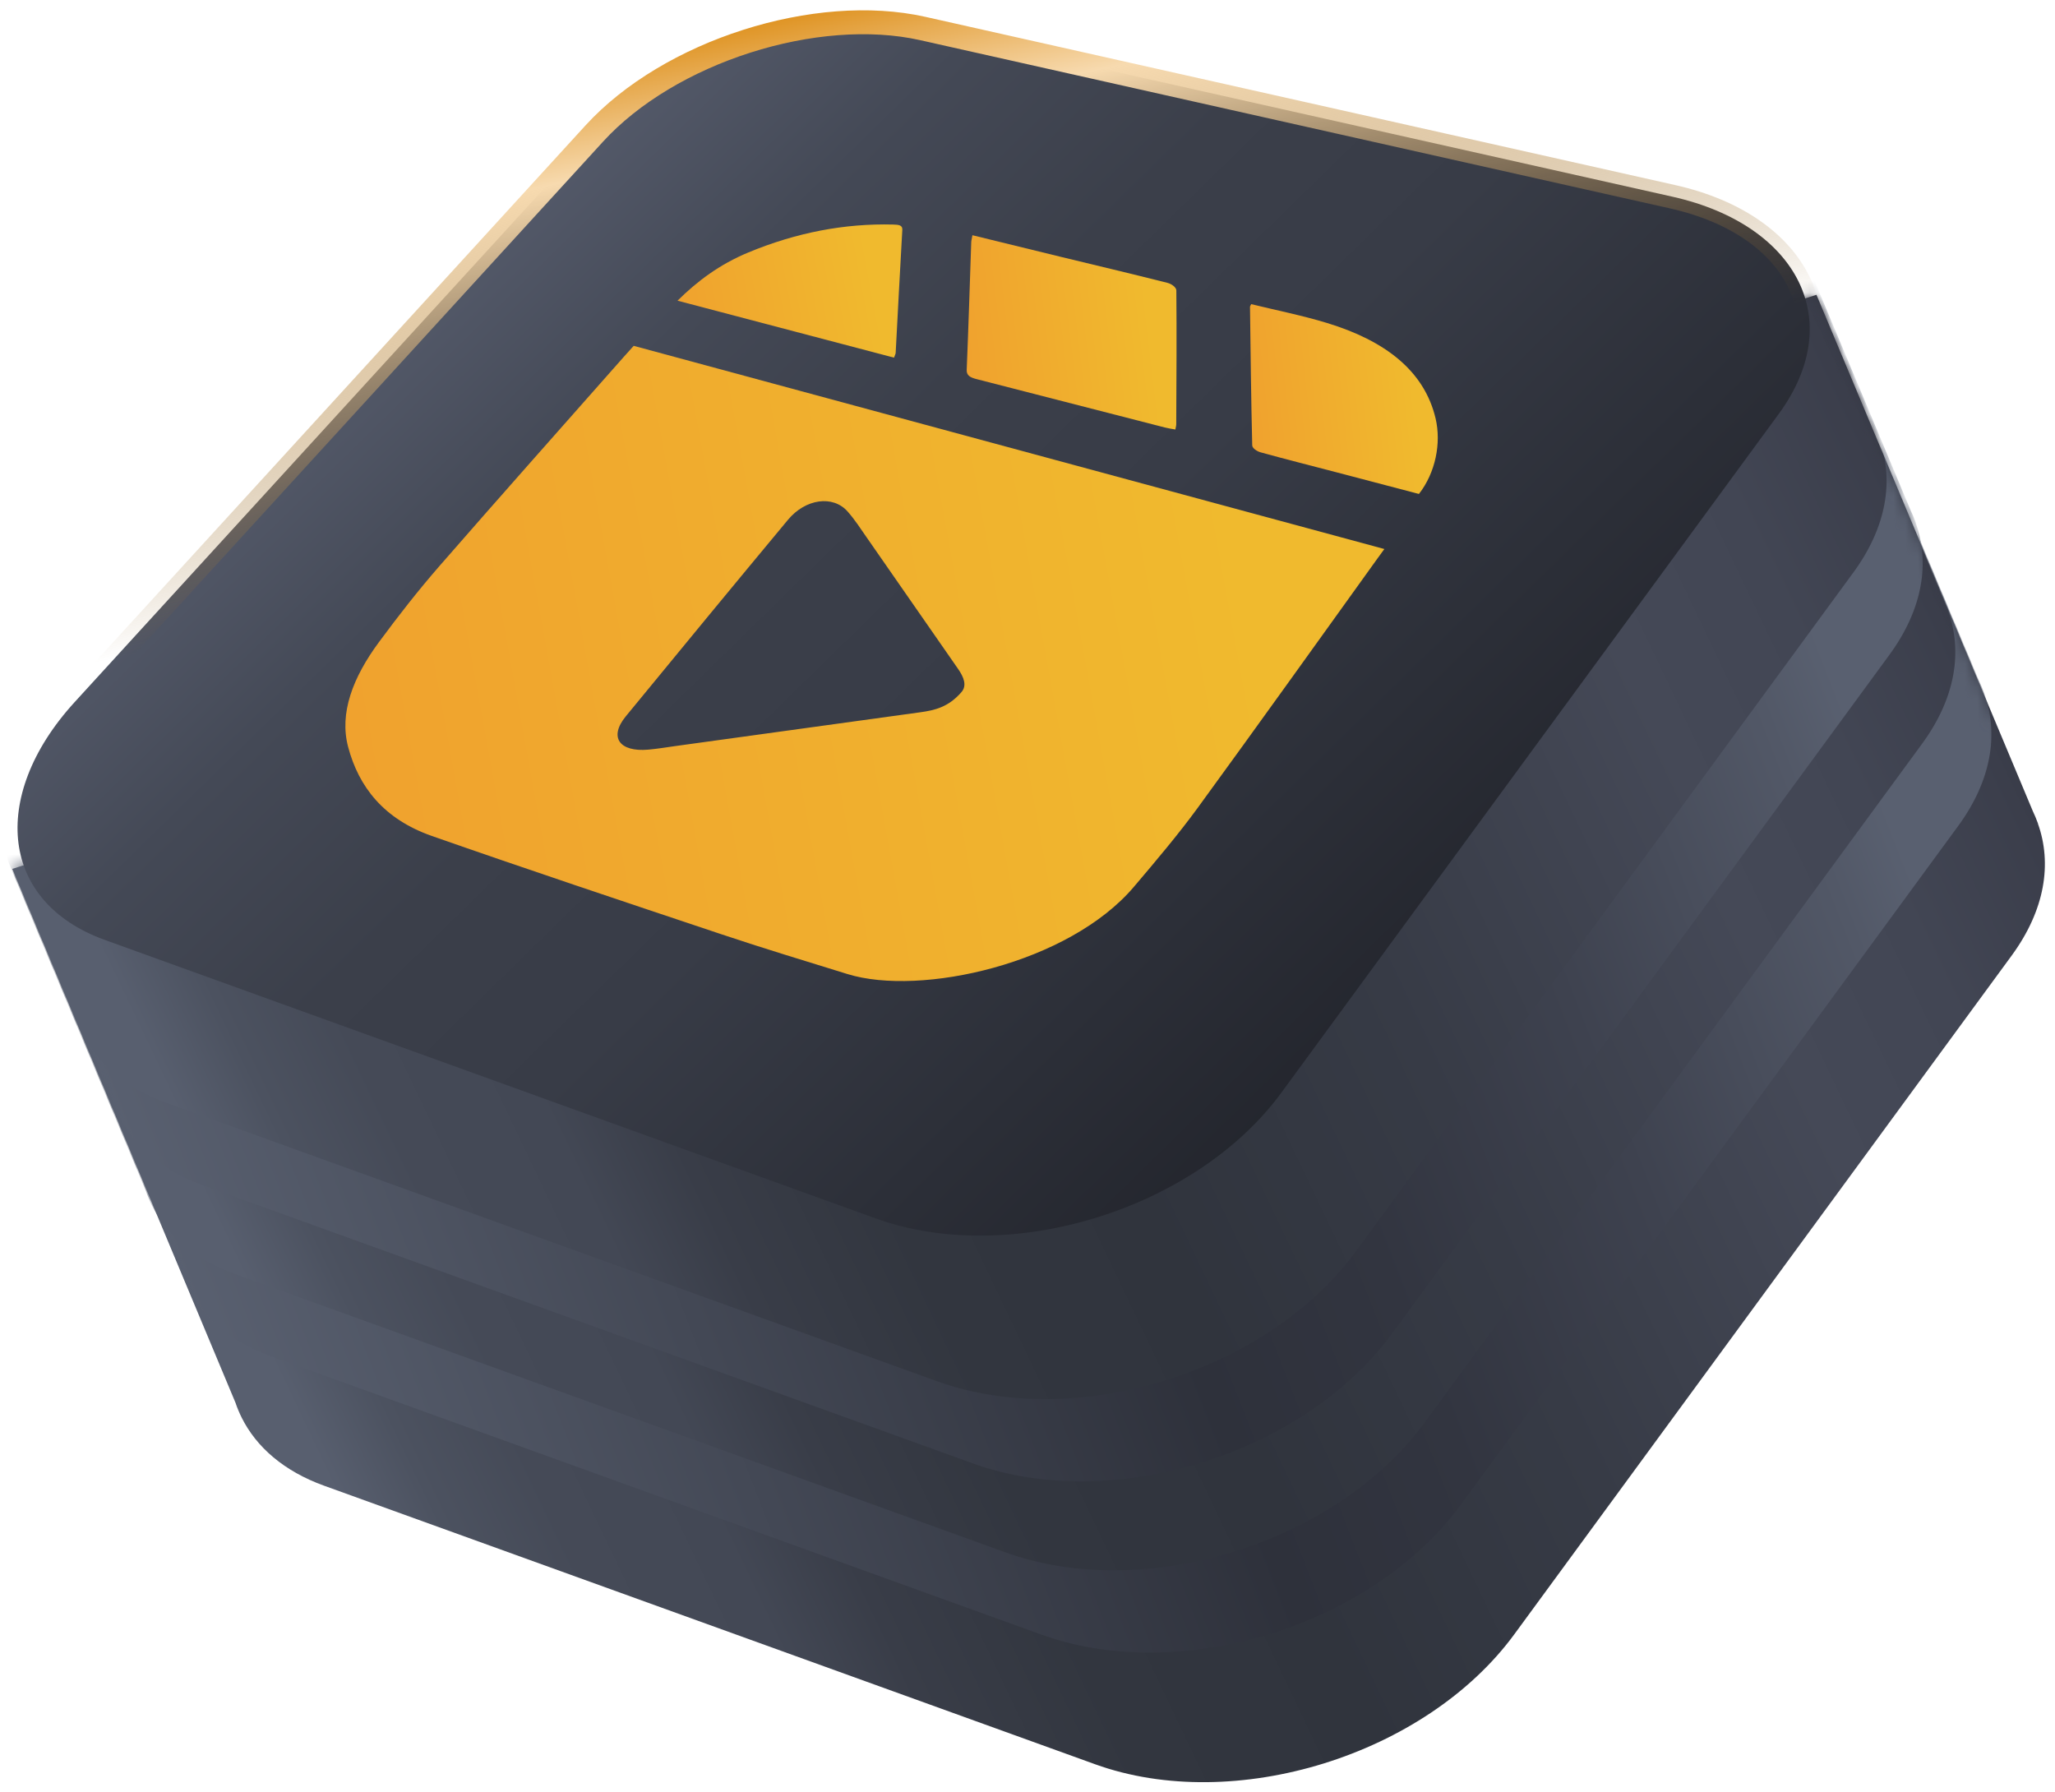 <svg width="172" height="150" viewBox="0 0 172 150" fill="none" xmlns="http://www.w3.org/2000/svg">
<path d="M170.583 68.94L170.553 68.867C170.432 68.539 170.303 68.216 170.147 67.896L152.035 24.674L82.991 46.643C81.606 46.997 80.23 47.433 78.893 47.946L1.026 72.724L19.712 117.409C19.854 117.836 20.031 118.25 20.229 118.651V118.66H20.233C21.467 121.124 23.767 123.134 27.119 124.346L91.659 147.662C103.304 151.868 119.327 146.911 126.748 136.781L168.374 79.977C171.161 76.171 171.769 72.284 170.57 68.932L170.583 68.94Z" fill="url(#paint0_linear_7027_3347)"/>
<mask id="mask0_7027_3347" style="mask-type:luminance" maskUnits="userSpaceOnUse" x="1" y="24" width="171" height="126">
<path d="M170.584 68.941L170.553 68.868C170.433 68.54 170.303 68.216 170.148 67.897L152.036 24.675L82.992 46.644C81.607 46.998 80.231 47.434 78.893 47.947L1.026 72.725L19.712 117.409C19.855 117.836 20.031 118.251 20.23 118.652V118.66H20.234C21.468 121.124 23.768 123.135 27.12 124.347L91.66 147.662C103.304 151.869 119.328 146.911 126.749 136.781L168.375 79.977C171.162 76.172 171.77 72.285 170.571 68.932L170.584 68.941Z" fill="white"/>
</mask>
<g mask="url(#mask0_7027_3347)">
<path d="M166.105 58.095L166.075 58.021C165.954 57.694 165.824 57.37 165.669 57.051L147.557 13.829L78.513 35.798C77.128 36.151 75.752 36.587 74.414 37.101L-3.453 61.879L15.233 106.563C15.376 106.99 15.553 107.404 15.751 107.806V107.814H15.755C16.989 110.278 19.289 112.288 22.641 113.501L87.181 136.816C98.825 141.022 114.849 136.065 122.27 125.935L163.896 69.131C166.683 65.326 167.291 61.438 166.092 58.086L166.105 58.095Z" fill="url(#paint1_linear_7027_3347)"/>
<path d="M163.087 51.209L163.057 51.135C162.936 50.807 162.806 50.484 162.651 50.164L144.539 6.942L75.495 28.912C74.11 29.265 72.734 29.701 71.396 30.215L-6.471 54.992L12.215 99.677C12.358 100.104 12.534 100.518 12.733 100.919V100.928H12.737C13.971 103.392 16.271 105.402 19.623 106.614L84.163 129.93C95.807 134.136 111.831 129.179 119.252 119.049L160.878 62.245C163.665 58.44 164.273 54.552 163.074 51.2L163.087 51.209Z" fill="url(#paint2_linear_7027_3347)"/>
<path d="M160.355 43.762L160.325 43.689C160.204 43.361 160.075 43.037 159.92 42.718L141.808 -0.504L72.764 21.465C71.379 21.819 70.002 22.255 68.665 22.768L-9.202 47.546L9.484 92.231C9.626 92.658 9.803 93.072 10.002 93.473V93.482H10.006C11.24 95.945 13.539 97.956 16.892 99.168L81.431 122.483C93.076 126.69 109.1 121.733 116.521 111.602L158.146 54.799C160.933 50.993 161.542 47.106 160.342 43.754L160.355 43.762Z" fill="url(#paint3_linear_7027_3347)"/>
<path d="M157.334 36.877L157.304 36.803C157.183 36.475 157.054 36.152 156.898 35.832L138.786 -7.39L69.742 14.579C68.358 14.933 66.981 15.369 65.644 15.882L-12.223 40.66L6.463 85.345C6.605 85.772 6.782 86.186 6.98 86.587V86.596H6.985C8.219 89.059 10.518 91.07 13.87 92.282L78.41 115.598C90.055 119.804 106.079 114.847 113.499 104.717L155.125 47.913C157.912 44.108 158.521 40.22 157.321 36.868L157.334 36.877Z" fill="url(#paint4_linear_7027_3347)"/>
</g>
<path d="M6.255 58.755L6.255 58.755L49.744 11.171C52.856 7.767 57.483 5.055 62.495 3.454C67.508 1.852 72.808 1.392 77.237 2.386L77.237 2.386L139.986 16.464C145.38 17.675 148.981 20.369 150.551 23.589C152.101 26.768 151.78 30.683 148.877 34.645L107.251 91.448L107.251 91.449C103.692 96.308 98.027 99.971 91.8 101.9C85.572 103.829 78.882 103.992 73.308 101.98L73.144 101.921H73.139L8.764 78.665C8.764 78.665 8.764 78.665 8.764 78.665C4.341 77.066 1.997 74.06 1.547 70.579C1.092 67.047 2.558 62.8 6.255 58.755Z" fill="url(#paint5_linear_7027_3347)" stroke="url(#paint6_linear_7027_3347)" stroke-width="2"/>
<path d="M115.867 45.953C115.677 46.216 115.47 46.496 115.263 46.781C110.409 53.529 105.443 60.488 100.235 67.629C98.613 69.85 96.767 72.029 94.911 74.217C89.454 80.654 77.054 83.419 70.932 81.525C67.372 80.425 63.835 79.351 60.405 78.203C52.086 75.42 43.975 72.711 36.153 69.971C32.111 68.556 30.022 65.851 29.138 62.516C28.387 59.686 29.53 56.704 31.722 53.736C33.319 51.575 34.984 49.439 36.779 47.377C42.004 41.38 47.181 35.568 52.19 29.89C52.427 29.618 52.673 29.351 53.04 28.945C72.696 34.265 93.505 39.9 115.862 45.949L115.867 45.953ZM80.467 57.934C80.954 57.382 80.669 56.67 80.186 55.98C77.572 52.23 75.035 48.559 72.541 44.982C72.028 44.244 71.544 43.489 70.941 42.808C69.715 41.423 67.42 41.738 65.949 43.507C61.505 48.852 56.988 54.336 52.375 59.958C50.947 61.7 51.828 62.96 54.278 62.74C54.999 62.676 55.736 62.555 56.465 62.451C63.282 61.511 70.129 60.562 77.011 59.617C78.223 59.448 79.367 59.198 80.467 57.934Z" fill="url(#paint7_linear_7027_3347)"/>
<path d="M81.386 19.686C83.909 20.303 86.278 20.89 88.668 21.468C91.658 22.193 94.691 22.909 97.711 23.673C98.07 23.764 98.454 24.053 98.458 24.307C98.492 27.957 98.466 31.694 98.449 35.512C98.449 35.628 98.41 35.754 98.376 35.948C98.026 35.883 97.763 35.848 97.517 35.784C92.176 34.412 86.925 33.057 81.744 31.732C81.222 31.599 80.889 31.435 80.911 30.96C81.062 27.319 81.17 23.759 81.291 20.269C81.295 20.135 81.338 20.002 81.39 19.686H81.386Z" fill="url(#paint8_linear_7027_3347)"/>
<path d="M118.757 41.341C116.354 40.711 114.042 40.098 111.742 39.499C109.65 38.951 107.557 38.424 105.512 37.859C105.189 37.769 104.817 37.51 104.809 37.277C104.714 33.333 104.671 29.468 104.623 25.688C104.623 25.623 104.679 25.55 104.723 25.455C106.845 25.973 109.024 26.409 111.06 27.03C115.953 28.518 119.215 31.051 120.155 35.016C120.643 37.083 120.155 39.568 118.757 41.349V41.341Z" fill="url(#paint9_linear_7027_3347)"/>
<path d="M74.828 29.934C68.619 28.299 62.652 26.728 56.707 25.166C58.351 23.54 60.223 22.129 62.639 21.128C66.665 19.458 70.703 18.69 74.758 18.794C75.216 18.807 75.548 18.837 75.522 19.238C75.324 22.608 75.155 26.038 74.966 29.537C74.961 29.627 74.901 29.722 74.828 29.934Z" fill="url(#paint10_linear_7027_3347)"/>
<defs>
<linearGradient id="paint0_linear_7027_3347" x1="14.927" y1="129.921" x2="172.537" y2="54.772" gradientUnits="userSpaceOnUse">
<stop offset="0.08" stop-color="#585F6F"/>
<stop offset="0.12" stop-color="#4C5260"/>
<stop offset="0.17" stop-color="#454A57"/>
<stop offset="0.24" stop-color="#434855"/>
<stop offset="0.29" stop-color="#393D48"/>
<stop offset="0.37" stop-color="#32363F"/>
<stop offset="0.48" stop-color="#30343D"/>
<stop offset="0.63" stop-color="#373B46"/>
<stop offset="0.8" stop-color="#454957"/>
<stop offset="0.88" stop-color="#424654"/>
<stop offset="0.95" stop-color="#3B3E4B"/>
<stop offset="1" stop-color="#2E313B"/>
</linearGradient>
<linearGradient id="paint1_linear_7027_3347" x1="166.549" y1="54.57" x2="17.27" y2="112.672" gradientUnits="userSpaceOnUse">
<stop offset="0.08" stop-color="#596070"/>
<stop offset="0.12" stop-color="#525867"/>
<stop offset="0.27" stop-color="#3E424F"/>
<stop offset="0.41" stop-color="#323540"/>
<stop offset="0.52" stop-color="#2E313B"/>
<stop offset="1" stop-color="#596070"/>
</linearGradient>
<linearGradient id="paint2_linear_7027_3347" x1="7.431" y1="112.189" x2="165.041" y2="37.04" gradientUnits="userSpaceOnUse">
<stop offset="0.08" stop-color="#585F6F"/>
<stop offset="0.12" stop-color="#4C5260"/>
<stop offset="0.17" stop-color="#454A57"/>
<stop offset="0.24" stop-color="#434855"/>
<stop offset="0.29" stop-color="#393D48"/>
<stop offset="0.37" stop-color="#32363F"/>
<stop offset="0.48" stop-color="#30343D"/>
<stop offset="0.63" stop-color="#373B46"/>
<stop offset="0.8" stop-color="#454957"/>
<stop offset="0.88" stop-color="#424654"/>
<stop offset="0.95" stop-color="#3B3E4B"/>
<stop offset="1" stop-color="#2E313B"/>
</linearGradient>
<linearGradient id="paint3_linear_7027_3347" x1="160.8" y1="40.237" x2="11.52" y2="98.34" gradientUnits="userSpaceOnUse">
<stop offset="0.08" stop-color="#596070"/>
<stop offset="0.12" stop-color="#525867"/>
<stop offset="0.27" stop-color="#3E424F"/>
<stop offset="0.41" stop-color="#323540"/>
<stop offset="0.52" stop-color="#2E313B"/>
<stop offset="1" stop-color="#596070"/>
</linearGradient>
<linearGradient id="paint4_linear_7027_3347" x1="1.674" y1="97.857" x2="159.289" y2="22.708" gradientUnits="userSpaceOnUse">
<stop offset="0.08" stop-color="#585F6F"/>
<stop offset="0.12" stop-color="#4C5260"/>
<stop offset="0.17" stop-color="#454A57"/>
<stop offset="0.24" stop-color="#434855"/>
<stop offset="0.29" stop-color="#393D48"/>
<stop offset="0.37" stop-color="#32363F"/>
<stop offset="0.48" stop-color="#30343D"/>
<stop offset="0.63" stop-color="#373B46"/>
<stop offset="0.8" stop-color="#454957"/>
<stop offset="0.88" stop-color="#424654"/>
<stop offset="0.95" stop-color="#3B3E4B"/>
<stop offset="1" stop-color="#2E313B"/>
</linearGradient>
<linearGradient id="paint5_linear_7027_3347" x1="42.043" y1="13.28" x2="144.286" y2="117.758" gradientUnits="userSpaceOnUse">
<stop stop-color="#575E6E"/>
<stop offset="0.02" stop-color="#545A6A"/>
<stop offset="0.14" stop-color="#444956"/>
<stop offset="0.27" stop-color="#3B3F4A"/>
<stop offset="0.4" stop-color="#383C47"/>
<stop offset="0.76" stop-color="#202229"/>
</linearGradient>
<linearGradient id="paint6_linear_7027_3347" x1="65.606" y1="-1.051" x2="74.569" y2="41.441" gradientUnits="userSpaceOnUse">
<stop stop-color="#D98200"/>
<stop offset="0.28" stop-color="#F7DAAF"/>
<stop offset="1" stop-color="#8A5D1A" stop-opacity="0"/>
</linearGradient>
<linearGradient id="paint7_linear_7027_3347" x1="99.557" y1="23.77" x2="25.02" y2="37.265" gradientUnits="userSpaceOnUse">
<stop stop-color="#F0BA2E"/>
<stop offset="1" stop-color="#F0A22E"/>
</linearGradient>
<linearGradient id="paint8_linear_7027_3347" x1="95.18" y1="18.104" x2="79.85" y2="19.936" gradientUnits="userSpaceOnUse">
<stop stop-color="#F0BA2E"/>
<stop offset="1" stop-color="#F0A22E"/>
</linearGradient>
<linearGradient id="paint9_linear_7027_3347" x1="117.391" y1="23.908" x2="103.644" y2="25.413" gradientUnits="userSpaceOnUse">
<stop stop-color="#F0BA2E"/>
<stop offset="1" stop-color="#F0A22E"/>
</linearGradient>
<linearGradient id="paint10_linear_7027_3347" x1="71.994" y1="17.699" x2="55.899" y2="20.706" gradientUnits="userSpaceOnUse">
<stop stop-color="#F0BA2E"/>
<stop offset="1" stop-color="#F0A22E"/>
</linearGradient>
</defs>
</svg>

